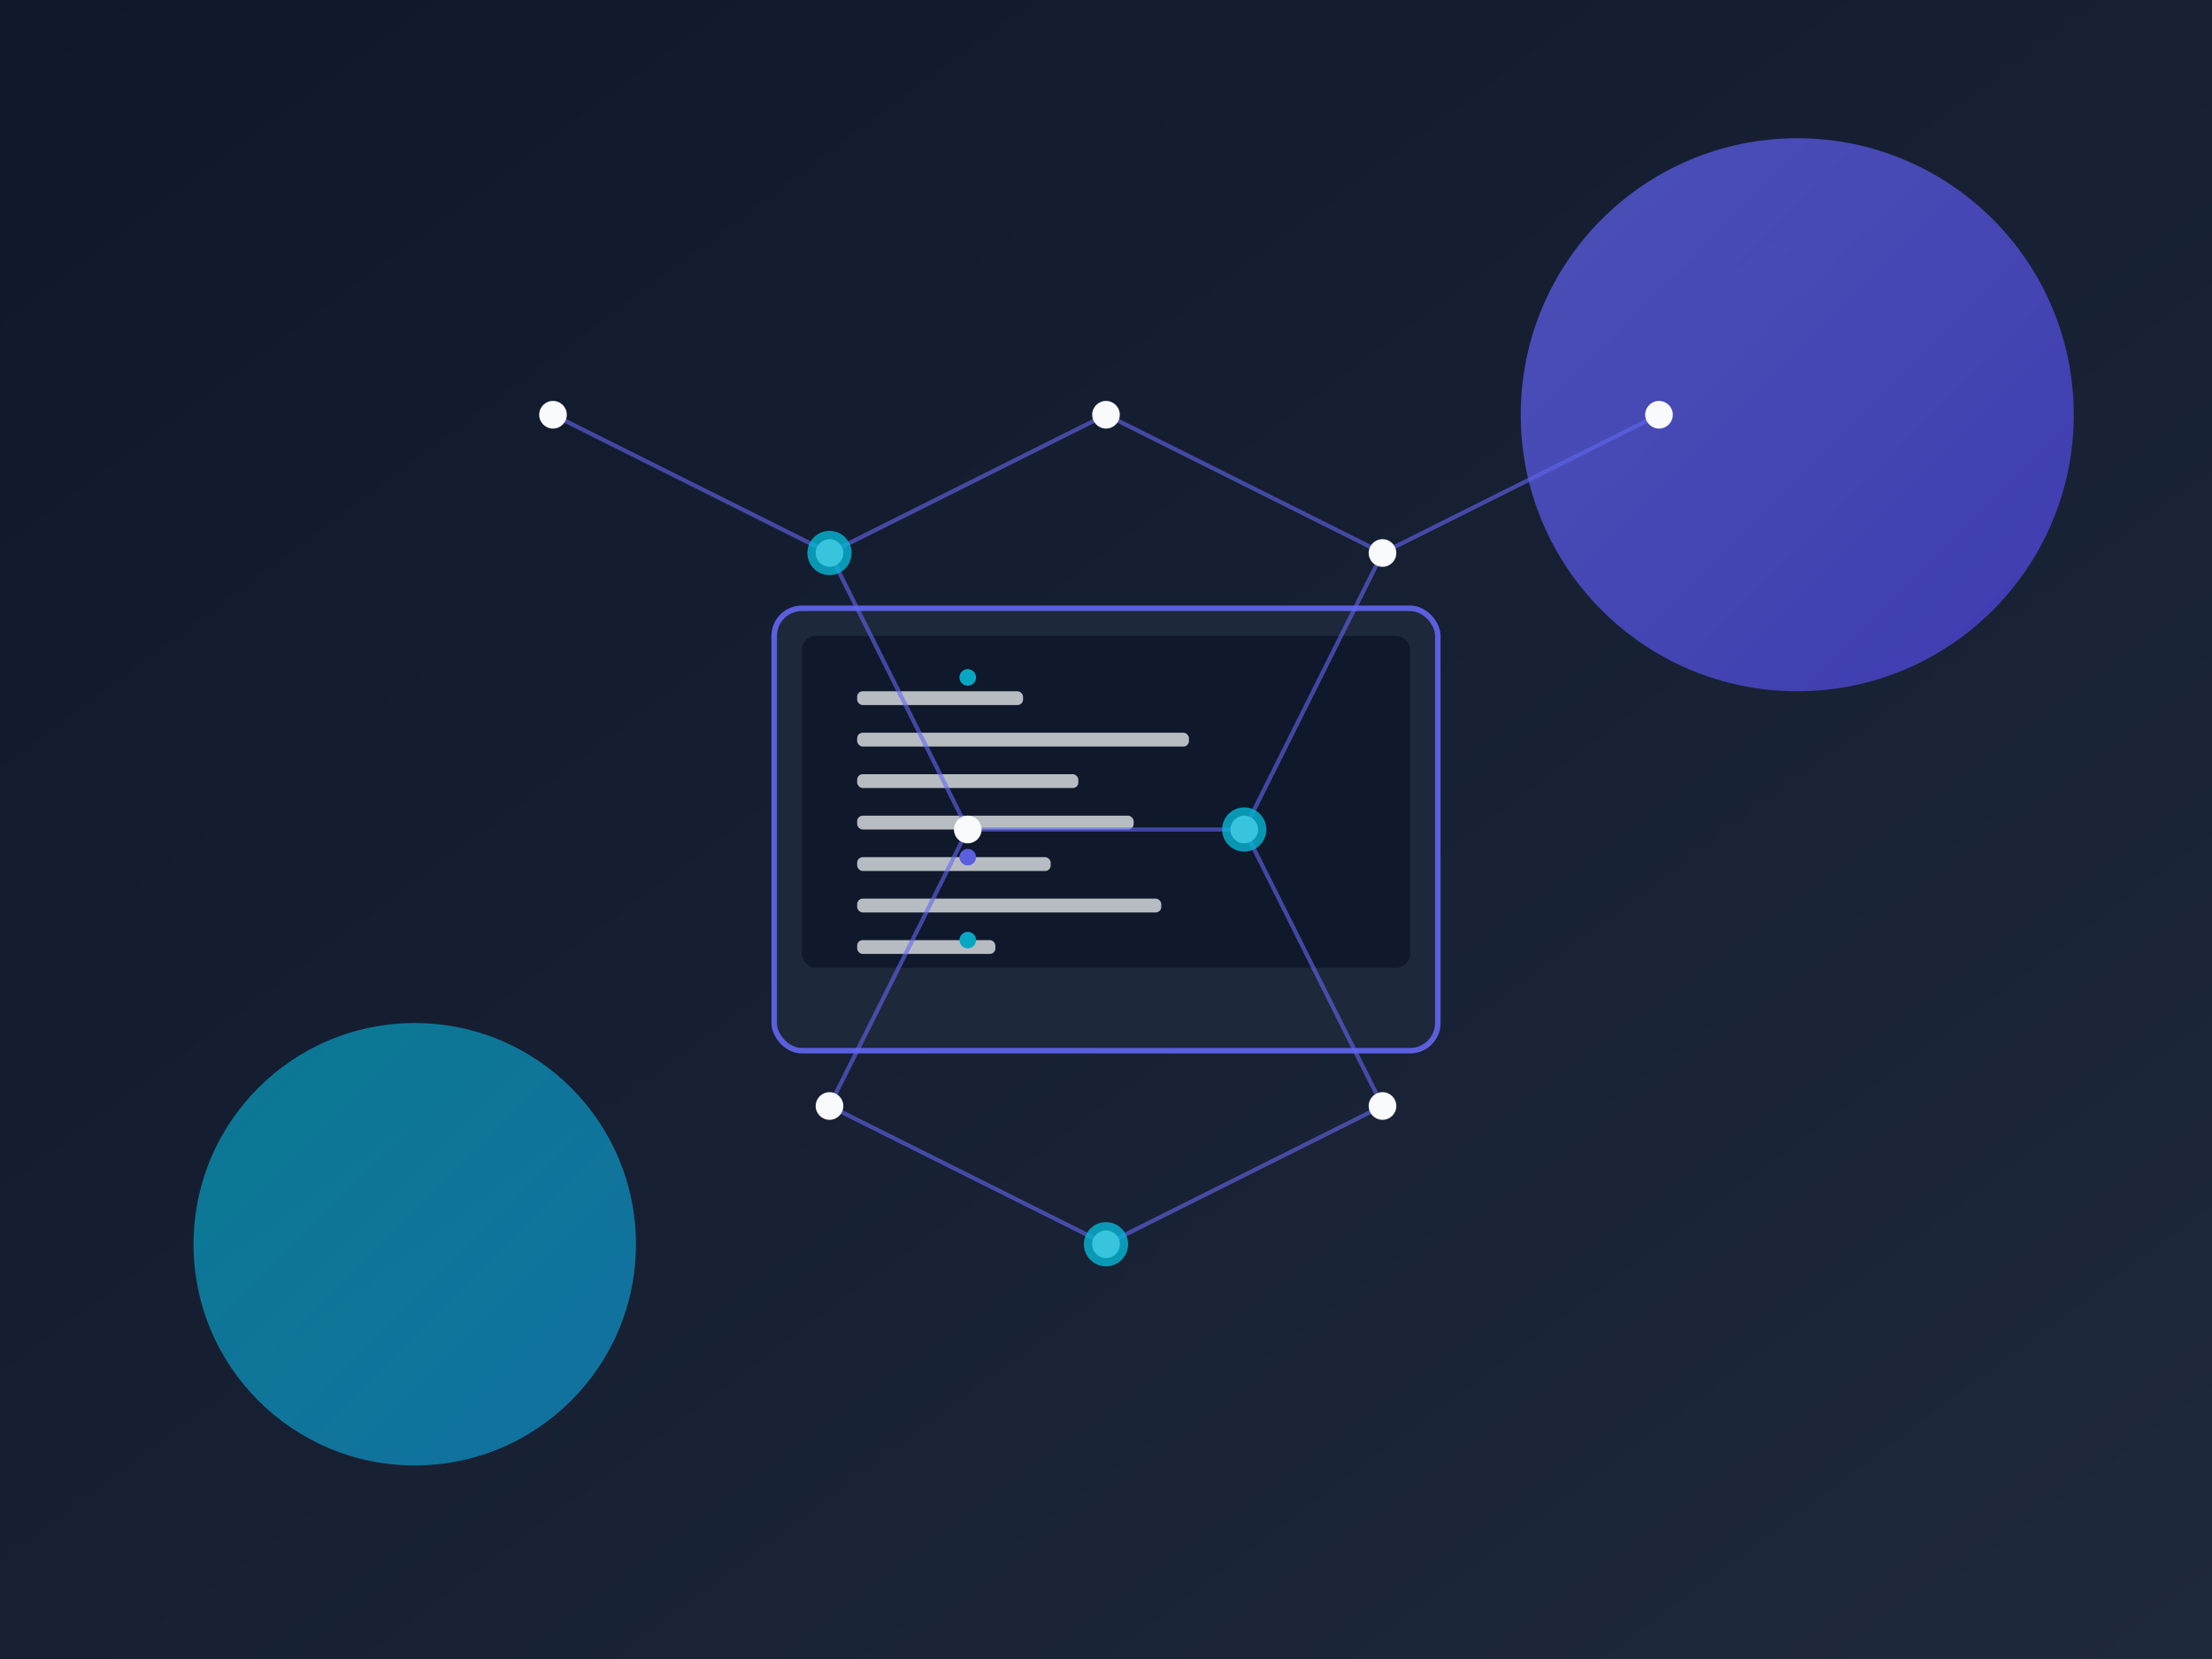 <svg xmlns="http://www.w3.org/2000/svg" width="800" height="600" viewBox="0 0 800 600">
  <rect x="0" y="0" width="800" height="600" fill="#333333" stroke="none"/>
  <!-- Background with gradient -->
  <defs>
    <linearGradient id="bg-gradient" x1="0%" y1="0%" x2="100%" y2="100%">
      <stop offset="0%" stop-color="#0f172a" />
      <stop offset="100%" stop-color="#1e293b" />
    </linearGradient>
    <linearGradient id="accent-gradient" x1="0%" y1="0%" x2="100%" y2="100%">
      <stop offset="0%" stop-color="#6366f1" />
      <stop offset="100%" stop-color="#4f46e5" />
    </linearGradient>
    <linearGradient id="highlight-gradient" x1="0%" y1="0%" x2="100%" y2="100%">
      <stop offset="0%" stop-color="#06b6d4" />
      <stop offset="100%" stop-color="#0ea5e9" />
    </linearGradient>
  </defs>
  
  <!-- Main background -->
  <rect width="800" height="600" fill="url(#bg-gradient)" />
  
  <!-- Abstract shapes -->
  <circle cx="650" cy="150" r="100" fill="url(#accent-gradient)" opacity="0.7" />
  <circle cx="150" cy="450" r="80" fill="url(#highlight-gradient)" opacity="0.6" />
  
  <!-- Digital elements -->
  <g transform="translate(400, 300)" opacity="0.9">
    <!-- Stylized computer/device -->
    <rect x="-120" y="-80" width="240" height="160" rx="10" fill="#1e293b" stroke="#6366f1" stroke-width="2" />
    <rect x="-110" y="-70" width="220" height="120" rx="5" fill="#0f172a" />
    
    <!-- Code elements -->
    <g fill="#f8fafc" opacity="0.8">
      <rect x="-90" y="-50" width="60" height="5" rx="2" />
      <rect x="-90" y="-35" width="120" height="5" rx="2" />
      <rect x="-90" y="-20" width="80" height="5" rx="2" />
      <rect x="-90" y="-5" width="100" height="5" rx="2" />
      <rect x="-90" y="10" width="70" height="5" rx="2" />
      <rect x="-90" y="25" width="110" height="5" rx="2" />
      <rect x="-90" y="40" width="50" height="5" rx="2" />
    </g>
    
    <!-- Accent elements -->
    <circle cx="-50" cy="-55" r="3" fill="#06b6d4" />
    <circle cx="-50" cy="10" r="3" fill="#6366f1" />
    <circle cx="-50" cy="40" r="3" fill="#06b6d4" />
  </g>
  
  <!-- Connected nodes representing digital network -->
  <g stroke="#6366f1" stroke-width="1.5" opacity="0.6">
    <line x1="200" y1="150" x2="300" y2="200" />
    <line x1="300" y1="200" x2="400" y2="150" />
    <line x1="400" y1="150" x2="500" y2="200" />
    <line x1="500" y1="200" x2="600" y2="150" />
    <line x1="300" y1="200" x2="350" y2="300" />
    <line x1="500" y1="200" x2="450" y2="300" />
    <line x1="350" y1="300" x2="450" y2="300" />
    <line x1="350" y1="300" x2="300" y2="400" />
    <line x1="450" y1="300" x2="500" y2="400" />
    <line x1="300" y1="400" x2="400" y2="450" />
    <line x1="500" y1="400" x2="400" y2="450" />
  </g>
  
  <g fill="#f8fafc">
    <circle cx="200" cy="150" r="5" />
    <circle cx="300" cy="200" r="5" />
    <circle cx="400" cy="150" r="5" />
    <circle cx="500" cy="200" r="5" />
    <circle cx="600" cy="150" r="5" />
    <circle cx="350" cy="300" r="5" />
    <circle cx="450" cy="300" r="5" />
    <circle cx="300" cy="400" r="5" />
    <circle cx="500" cy="400" r="5" />
    <circle cx="400" cy="450" r="5" />
  </g>
  
  <!-- Glowing accent nodes -->
  <g fill="#06b6d4">
    <circle cx="300" cy="200" r="8" opacity="0.8">
      <animate attributeName="opacity" values="0.8;0.4;0.8" dur="3s" repeatCount="indefinite" />
    </circle>
    <circle cx="450" cy="300" r="8" opacity="0.8">
      <animate attributeName="opacity" values="0.8;0.4;0.8" dur="4s" repeatCount="indefinite" />
    </circle>
    <circle cx="400" cy="450" r="8" opacity="0.8">
      <animate attributeName="opacity" values="0.8;0.4;0.8" dur="5s" repeatCount="indefinite" />
    </circle>
  </g>
</svg>